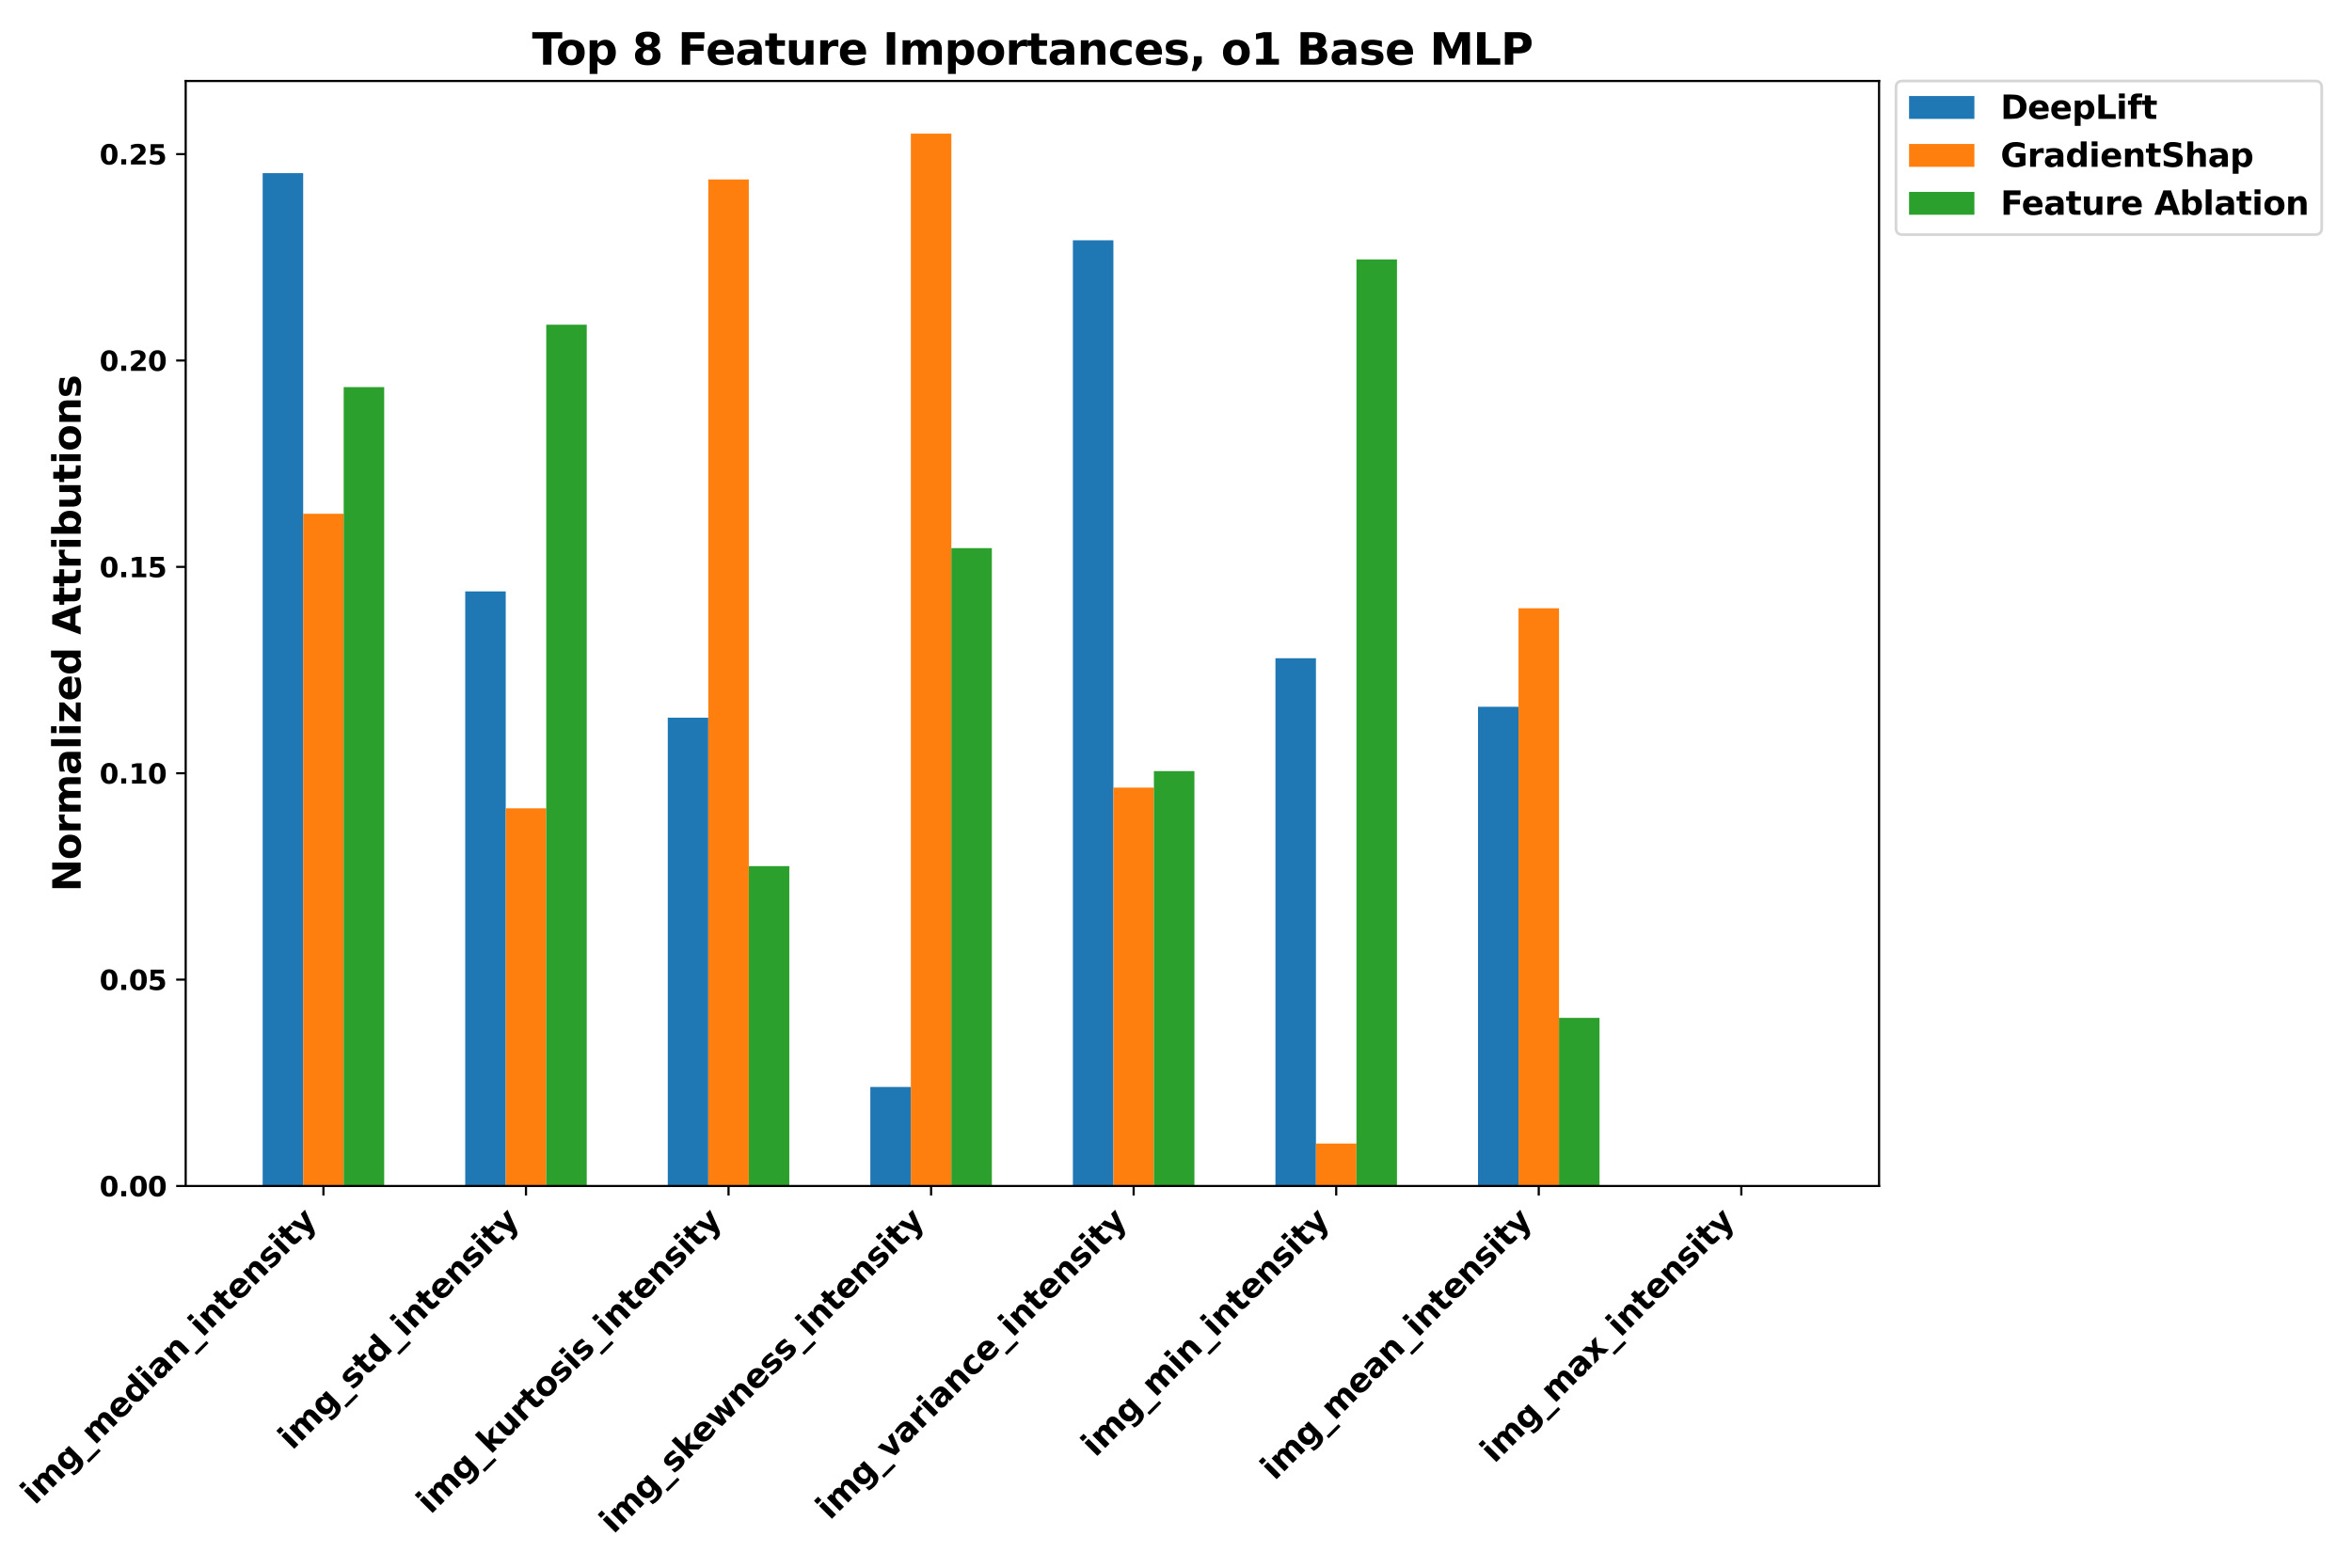 <?xml version="1.0" encoding="utf-8" standalone="no"?>
<!DOCTYPE svg PUBLIC "-//W3C//DTD SVG 1.1//EN"
  "http://www.w3.org/Graphics/SVG/1.1/DTD/svg11.dtd">
<svg xmlns:xlink="http://www.w3.org/1999/xlink" width="864pt" height="576pt" viewBox="0 0 864 576" xmlns="http://www.w3.org/2000/svg" version="1.1">
 <defs>
  <style type="text/css">*{stroke-linejoin: round; stroke-linecap: butt}</style>
 </defs>
 <g id="figure_1">
  <g id="patch_1">
   <path d="M 0 576 
L 864 576 
L 864 0 
L 0 0 
z
" style="fill: #ffffff"/>
  </g>
  <g id="axes_1">
   <g id="patch_2">
    <path d="M 68.213 435.757 
L 690.264 435.757 
L 690.264 29.76 
L 68.213 29.76 
z
" style="fill: #ffffff"/>
   </g>
   <g id="patch_3">
    <path d="M 96.488 435.757 
L 111.37 435.757 
L 111.37 63.62 
L 96.488 63.62 
z
" clip-path="url(#pd058864a40)" style="fill: #1f77b4"/>
   </g>
   <g id="patch_4">
    <path d="M 170.896 435.757 
L 185.778 435.757 
L 185.778 217.29 
L 170.896 217.29 
z
" clip-path="url(#pd058864a40)" style="fill: #1f77b4"/>
   </g>
   <g id="patch_5">
    <path d="M 245.304 435.757 
L 260.186 435.757 
L 260.186 263.691 
L 245.304 263.691 
z
" clip-path="url(#pd058864a40)" style="fill: #1f77b4"/>
   </g>
   <g id="patch_6">
    <path d="M 319.712 435.757 
L 334.594 435.757 
L 334.594 399.37 
L 319.712 399.37 
z
" clip-path="url(#pd058864a40)" style="fill: #1f77b4"/>
   </g>
   <g id="patch_7">
    <path d="M 394.12 435.757 
L 409.002 435.757 
L 409.002 88.296 
L 394.12 88.296 
z
" clip-path="url(#pd058864a40)" style="fill: #1f77b4"/>
   </g>
   <g id="patch_8">
    <path d="M 468.528 435.757 
L 483.41 435.757 
L 483.41 241.85 
L 468.528 241.85 
z
" clip-path="url(#pd058864a40)" style="fill: #1f77b4"/>
   </g>
   <g id="patch_9">
    <path d="M 542.936 435.757 
L 557.818 435.757 
L 557.818 259.683 
L 542.936 259.683 
z
" clip-path="url(#pd058864a40)" style="fill: #1f77b4"/>
   </g>
   <g id="patch_10">
    <path d="M 617.344 435.757 
L 632.226 435.757 
L 632.226 435.757 
L 617.344 435.757 
z
" clip-path="url(#pd058864a40)" style="fill: #1f77b4"/>
   </g>
   <g id="patch_11">
    <path d="M 111.37 435.757 
L 126.252 435.757 
L 126.252 188.758 
L 111.37 188.758 
z
" clip-path="url(#pd058864a40)" style="fill: #ff7f0e"/>
   </g>
   <g id="patch_12">
    <path d="M 185.778 435.757 
L 200.66 435.757 
L 200.66 296.975 
L 185.778 296.975 
z
" clip-path="url(#pd058864a40)" style="fill: #ff7f0e"/>
   </g>
   <g id="patch_13">
    <path d="M 260.186 435.757 
L 275.068 435.757 
L 275.068 65.952 
L 260.186 65.952 
z
" clip-path="url(#pd058864a40)" style="fill: #ff7f0e"/>
   </g>
   <g id="patch_14">
    <path d="M 334.594 435.757 
L 349.475 435.757 
L 349.475 49.093 
L 334.594 49.093 
z
" clip-path="url(#pd058864a40)" style="fill: #ff7f0e"/>
   </g>
   <g id="patch_15">
    <path d="M 409.002 435.757 
L 423.883 435.757 
L 423.883 289.381 
L 409.002 289.381 
z
" clip-path="url(#pd058864a40)" style="fill: #ff7f0e"/>
   </g>
   <g id="patch_16">
    <path d="M 483.41 435.757 
L 498.291 435.757 
L 498.291 420.16 
L 483.41 420.16 
z
" clip-path="url(#pd058864a40)" style="fill: #ff7f0e"/>
   </g>
   <g id="patch_17">
    <path d="M 557.818 435.757 
L 572.699 435.757 
L 572.699 223.48 
L 557.818 223.48 
z
" clip-path="url(#pd058864a40)" style="fill: #ff7f0e"/>
   </g>
   <g id="patch_18">
    <path d="M 632.226 435.757 
L 647.107 435.757 
L 647.107 435.757 
L 632.226 435.757 
z
" clip-path="url(#pd058864a40)" style="fill: #ff7f0e"/>
   </g>
   <g id="patch_19">
    <path d="M 126.252 435.757 
L 141.133 435.757 
L 141.133 142.237 
L 126.252 142.237 
z
" clip-path="url(#pd058864a40)" style="fill: #2ca02c"/>
   </g>
   <g id="patch_20">
    <path d="M 200.66 435.757 
L 215.541 435.757 
L 215.541 119.293 
L 200.66 119.293 
z
" clip-path="url(#pd058864a40)" style="fill: #2ca02c"/>
   </g>
   <g id="patch_21">
    <path d="M 275.068 435.757 
L 289.949 435.757 
L 289.949 318.235 
L 275.068 318.235 
z
" clip-path="url(#pd058864a40)" style="fill: #2ca02c"/>
   </g>
   <g id="patch_22">
    <path d="M 349.475 435.757 
L 364.357 435.757 
L 364.357 201.404 
L 349.475 201.404 
z
" clip-path="url(#pd058864a40)" style="fill: #2ca02c"/>
   </g>
   <g id="patch_23">
    <path d="M 423.883 435.757 
L 438.765 435.757 
L 438.765 283.323 
L 423.883 283.323 
z
" clip-path="url(#pd058864a40)" style="fill: #2ca02c"/>
   </g>
   <g id="patch_24">
    <path d="M 498.291 435.757 
L 513.173 435.757 
L 513.173 95.317 
L 498.291 95.317 
z
" clip-path="url(#pd058864a40)" style="fill: #2ca02c"/>
   </g>
   <g id="patch_25">
    <path d="M 572.699 435.757 
L 587.581 435.757 
L 587.581 373.991 
L 572.699 373.991 
z
" clip-path="url(#pd058864a40)" style="fill: #2ca02c"/>
   </g>
   <g id="patch_26">
    <path d="M 647.107 435.757 
L 661.989 435.757 
L 661.989 435.757 
L 647.107 435.757 
z
" clip-path="url(#pd058864a40)" style="fill: #2ca02c"/>
   </g>
   <g id="matplotlib.axis_1">
    <g id="xtick_1">
     <g id="line2d_1">
      <defs>
       <path id="ma7f27650e3" d="M 0 0 
L 0 3.5 
" style="stroke: #000000; stroke-width: 0.8"/>
      </defs>
      <g>
       <use xlink:href="#ma7f27650e3" x="118.811" y="435.757" style="stroke: #000000; stroke-width: 0.8"/>
      </g>
     </g>
     <g id="text_1">
      <!-- img_median_intensity -->
      <g transform="translate(12.807 553.208) rotate(-45) scale(0.12 -0.12)">
       <defs>
        <path id="DejaVuSans-Bold-69" d="M 538 3500 
L 1656 3500 
L 1656 0 
L 538 0 
L 538 3500 
z
M 538 4863 
L 1656 4863 
L 1656 3950 
L 538 3950 
L 538 4863 
z
" transform="scale(0.016)"/>
        <path id="DejaVuSans-Bold-6d" d="M 3781 2919 
Q 3994 3244 4286 3414 
Q 4578 3584 4928 3584 
Q 5531 3584 5847 3212 
Q 6163 2841 6163 2131 
L 6163 0 
L 5038 0 
L 5038 1825 
Q 5041 1866 5042 1909 
Q 5044 1953 5044 2034 
Q 5044 2406 4934 2573 
Q 4825 2741 4581 2741 
Q 4263 2741 4089 2478 
Q 3916 2216 3909 1719 
L 3909 0 
L 2784 0 
L 2784 1825 
Q 2784 2406 2684 2573 
Q 2584 2741 2328 2741 
Q 2006 2741 1831 2477 
Q 1656 2213 1656 1722 
L 1656 0 
L 531 0 
L 531 3500 
L 1656 3500 
L 1656 2988 
Q 1863 3284 2130 3434 
Q 2397 3584 2719 3584 
Q 3081 3584 3359 3409 
Q 3638 3234 3781 2919 
z
" transform="scale(0.016)"/>
        <path id="DejaVuSans-Bold-67" d="M 2919 594 
Q 2688 288 2409 144 
Q 2131 0 1766 0 
Q 1125 0 706 504 
Q 288 1009 288 1791 
Q 288 2575 706 3076 
Q 1125 3578 1766 3578 
Q 2131 3578 2409 3434 
Q 2688 3291 2919 2981 
L 2919 3500 
L 4044 3500 
L 4044 353 
Q 4044 -491 3511 -936 
Q 2978 -1381 1966 -1381 
Q 1638 -1381 1331 -1331 
Q 1025 -1281 716 -1178 
L 716 -306 
Q 1009 -475 1290 -558 
Q 1572 -641 1856 -641 
Q 2406 -641 2662 -400 
Q 2919 -159 2919 353 
L 2919 594 
z
M 2181 2772 
Q 1834 2772 1640 2515 
Q 1447 2259 1447 1791 
Q 1447 1309 1634 1061 
Q 1822 813 2181 813 
Q 2531 813 2725 1069 
Q 2919 1325 2919 1791 
Q 2919 2259 2725 2515 
Q 2531 2772 2181 2772 
z
" transform="scale(0.016)"/>
        <path id="DejaVuSans-Bold-5f" d="M 3200 -916 
L 3200 -1509 
L 0 -1509 
L 0 -916 
L 3200 -916 
z
" transform="scale(0.016)"/>
        <path id="DejaVuSans-Bold-65" d="M 4031 1759 
L 4031 1441 
L 1416 1441 
Q 1456 1047 1700 850 
Q 1944 653 2381 653 
Q 2734 653 3104 758 
Q 3475 863 3866 1075 
L 3866 213 
Q 3469 63 3072 -14 
Q 2675 -91 2278 -91 
Q 1328 -91 801 392 
Q 275 875 275 1747 
Q 275 2603 792 3093 
Q 1309 3584 2216 3584 
Q 3041 3584 3536 3087 
Q 4031 2591 4031 1759 
z
M 2881 2131 
Q 2881 2450 2695 2645 
Q 2509 2841 2209 2841 
Q 1884 2841 1681 2658 
Q 1478 2475 1428 2131 
L 2881 2131 
z
" transform="scale(0.016)"/>
        <path id="DejaVuSans-Bold-64" d="M 2919 2988 
L 2919 4863 
L 4044 4863 
L 4044 0 
L 2919 0 
L 2919 506 
Q 2688 197 2409 53 
Q 2131 -91 1766 -91 
Q 1119 -91 703 423 
Q 288 938 288 1747 
Q 288 2556 703 3070 
Q 1119 3584 1766 3584 
Q 2128 3584 2408 3439 
Q 2688 3294 2919 2988 
z
M 2181 722 
Q 2541 722 2730 984 
Q 2919 1247 2919 1747 
Q 2919 2247 2730 2509 
Q 2541 2772 2181 2772 
Q 1825 2772 1636 2509 
Q 1447 2247 1447 1747 
Q 1447 1247 1636 984 
Q 1825 722 2181 722 
z
" transform="scale(0.016)"/>
        <path id="DejaVuSans-Bold-61" d="M 2106 1575 
Q 1756 1575 1579 1456 
Q 1403 1338 1403 1106 
Q 1403 894 1545 773 
Q 1688 653 1941 653 
Q 2256 653 2472 879 
Q 2688 1106 2688 1447 
L 2688 1575 
L 2106 1575 
z
M 3816 1997 
L 3816 0 
L 2688 0 
L 2688 519 
Q 2463 200 2181 54 
Q 1900 -91 1497 -91 
Q 953 -91 614 226 
Q 275 544 275 1050 
Q 275 1666 698 1953 
Q 1122 2241 2028 2241 
L 2688 2241 
L 2688 2328 
Q 2688 2594 2478 2717 
Q 2269 2841 1825 2841 
Q 1466 2841 1156 2769 
Q 847 2697 581 2553 
L 581 3406 
Q 941 3494 1303 3539 
Q 1666 3584 2028 3584 
Q 2975 3584 3395 3211 
Q 3816 2838 3816 1997 
z
" transform="scale(0.016)"/>
        <path id="DejaVuSans-Bold-6e" d="M 4056 2131 
L 4056 0 
L 2931 0 
L 2931 347 
L 2931 1631 
Q 2931 2084 2911 2256 
Q 2891 2428 2841 2509 
Q 2775 2619 2662 2680 
Q 2550 2741 2406 2741 
Q 2056 2741 1856 2470 
Q 1656 2200 1656 1722 
L 1656 0 
L 538 0 
L 538 3500 
L 1656 3500 
L 1656 2988 
Q 1909 3294 2193 3439 
Q 2478 3584 2822 3584 
Q 3428 3584 3742 3212 
Q 4056 2841 4056 2131 
z
" transform="scale(0.016)"/>
        <path id="DejaVuSans-Bold-74" d="M 1759 4494 
L 1759 3500 
L 2913 3500 
L 2913 2700 
L 1759 2700 
L 1759 1216 
Q 1759 972 1856 886 
Q 1953 800 2241 800 
L 2816 800 
L 2816 0 
L 1856 0 
Q 1194 0 917 276 
Q 641 553 641 1216 
L 641 2700 
L 84 2700 
L 84 3500 
L 641 3500 
L 641 4494 
L 1759 4494 
z
" transform="scale(0.016)"/>
        <path id="DejaVuSans-Bold-73" d="M 3272 3391 
L 3272 2541 
Q 2913 2691 2578 2766 
Q 2244 2841 1947 2841 
Q 1628 2841 1473 2761 
Q 1319 2681 1319 2516 
Q 1319 2381 1436 2309 
Q 1553 2238 1856 2203 
L 2053 2175 
Q 2913 2066 3209 1816 
Q 3506 1566 3506 1031 
Q 3506 472 3093 190 
Q 2681 -91 1863 -91 
Q 1516 -91 1145 -36 
Q 775 19 384 128 
L 384 978 
Q 719 816 1070 734 
Q 1422 653 1784 653 
Q 2113 653 2278 743 
Q 2444 834 2444 1013 
Q 2444 1163 2330 1236 
Q 2216 1309 1875 1350 
L 1678 1375 
Q 931 1469 631 1722 
Q 331 1975 331 2491 
Q 331 3047 712 3315 
Q 1094 3584 1881 3584 
Q 2191 3584 2531 3537 
Q 2872 3491 3272 3391 
z
" transform="scale(0.016)"/>
        <path id="DejaVuSans-Bold-79" d="M 78 3500 
L 1197 3500 
L 2138 1125 
L 2938 3500 
L 4056 3500 
L 2584 -331 
Q 2363 -916 2067 -1148 
Q 1772 -1381 1288 -1381 
L 641 -1381 
L 641 -647 
L 991 -647 
Q 1275 -647 1404 -556 
Q 1534 -466 1606 -231 
L 1638 -134 
L 78 3500 
z
" transform="scale(0.016)"/>
       </defs>
       <use xlink:href="#DejaVuSans-Bold-69"/>
       <use xlink:href="#DejaVuSans-Bold-6d" transform="translate(34.277 0)"/>
       <use xlink:href="#DejaVuSans-Bold-67" transform="translate(138.477 0)"/>
       <use xlink:href="#DejaVuSans-Bold-5f" transform="translate(210.059 0)"/>
       <use xlink:href="#DejaVuSans-Bold-6d" transform="translate(260.059 0)"/>
       <use xlink:href="#DejaVuSans-Bold-65" transform="translate(364.258 0)"/>
       <use xlink:href="#DejaVuSans-Bold-64" transform="translate(432.08 0)"/>
       <use xlink:href="#DejaVuSans-Bold-69" transform="translate(503.662 0)"/>
       <use xlink:href="#DejaVuSans-Bold-61" transform="translate(537.939 0)"/>
       <use xlink:href="#DejaVuSans-Bold-6e" transform="translate(605.42 0)"/>
       <use xlink:href="#DejaVuSans-Bold-5f" transform="translate(676.611 0)"/>
       <use xlink:href="#DejaVuSans-Bold-69" transform="translate(726.611 0)"/>
       <use xlink:href="#DejaVuSans-Bold-6e" transform="translate(760.889 0)"/>
       <use xlink:href="#DejaVuSans-Bold-74" transform="translate(832.08 0)"/>
       <use xlink:href="#DejaVuSans-Bold-65" transform="translate(879.883 0)"/>
       <use xlink:href="#DejaVuSans-Bold-6e" transform="translate(947.705 0)"/>
       <use xlink:href="#DejaVuSans-Bold-73" transform="translate(1018.896 0)"/>
       <use xlink:href="#DejaVuSans-Bold-69" transform="translate(1078.418 0)"/>
       <use xlink:href="#DejaVuSans-Bold-74" transform="translate(1112.695 0)"/>
       <use xlink:href="#DejaVuSans-Bold-79" transform="translate(1160.498 0)"/>
      </g>
     </g>
    </g>
    <g id="xtick_2">
     <g id="line2d_2">
      <g>
       <use xlink:href="#ma7f27650e3" x="193.219" y="435.757" style="stroke: #000000; stroke-width: 0.8"/>
      </g>
     </g>
     <g id="text_2">
      <!-- img_std_intensity -->
      <g transform="translate(107.382 533.041) rotate(-45) scale(0.12 -0.12)">
       <use xlink:href="#DejaVuSans-Bold-69"/>
       <use xlink:href="#DejaVuSans-Bold-6d" transform="translate(34.277 0)"/>
       <use xlink:href="#DejaVuSans-Bold-67" transform="translate(138.477 0)"/>
       <use xlink:href="#DejaVuSans-Bold-5f" transform="translate(210.059 0)"/>
       <use xlink:href="#DejaVuSans-Bold-73" transform="translate(260.059 0)"/>
       <use xlink:href="#DejaVuSans-Bold-74" transform="translate(319.58 0)"/>
       <use xlink:href="#DejaVuSans-Bold-64" transform="translate(367.383 0)"/>
       <use xlink:href="#DejaVuSans-Bold-5f" transform="translate(438.965 0)"/>
       <use xlink:href="#DejaVuSans-Bold-69" transform="translate(488.965 0)"/>
       <use xlink:href="#DejaVuSans-Bold-6e" transform="translate(523.242 0)"/>
       <use xlink:href="#DejaVuSans-Bold-74" transform="translate(594.434 0)"/>
       <use xlink:href="#DejaVuSans-Bold-65" transform="translate(642.236 0)"/>
       <use xlink:href="#DejaVuSans-Bold-6e" transform="translate(710.059 0)"/>
       <use xlink:href="#DejaVuSans-Bold-73" transform="translate(781.25 0)"/>
       <use xlink:href="#DejaVuSans-Bold-69" transform="translate(840.771 0)"/>
       <use xlink:href="#DejaVuSans-Bold-74" transform="translate(875.049 0)"/>
       <use xlink:href="#DejaVuSans-Bold-79" transform="translate(922.852 0)"/>
      </g>
     </g>
    </g>
    <g id="xtick_3">
     <g id="line2d_3">
      <g>
       <use xlink:href="#ma7f27650e3" x="267.627" y="435.757" style="stroke: #000000; stroke-width: 0.8"/>
      </g>
     </g>
     <g id="text_3">
      <!-- img_kurtosis_intensity -->
      <g transform="translate(158.208 556.623) rotate(-45) scale(0.12 -0.12)">
       <defs>
        <path id="DejaVuSans-Bold-6b" d="M 538 4863 
L 1656 4863 
L 1656 2216 
L 2944 3500 
L 4244 3500 
L 2534 1894 
L 4378 0 
L 3022 0 
L 1656 1459 
L 1656 0 
L 538 0 
L 538 4863 
z
" transform="scale(0.016)"/>
        <path id="DejaVuSans-Bold-75" d="M 500 1363 
L 500 3500 
L 1625 3500 
L 1625 3150 
Q 1625 2866 1622 2436 
Q 1619 2006 1619 1863 
Q 1619 1441 1641 1255 
Q 1663 1069 1716 984 
Q 1784 875 1895 815 
Q 2006 756 2150 756 
Q 2500 756 2700 1025 
Q 2900 1294 2900 1772 
L 2900 3500 
L 4019 3500 
L 4019 0 
L 2900 0 
L 2900 506 
Q 2647 200 2364 54 
Q 2081 -91 1741 -91 
Q 1134 -91 817 281 
Q 500 653 500 1363 
z
" transform="scale(0.016)"/>
        <path id="DejaVuSans-Bold-72" d="M 3138 2547 
Q 2991 2616 2845 2648 
Q 2700 2681 2553 2681 
Q 2122 2681 1889 2404 
Q 1656 2128 1656 1613 
L 1656 0 
L 538 0 
L 538 3500 
L 1656 3500 
L 1656 2925 
Q 1872 3269 2151 3426 
Q 2431 3584 2822 3584 
Q 2878 3584 2943 3579 
Q 3009 3575 3134 3559 
L 3138 2547 
z
" transform="scale(0.016)"/>
        <path id="DejaVuSans-Bold-6f" d="M 2203 2784 
Q 1831 2784 1636 2517 
Q 1441 2250 1441 1747 
Q 1441 1244 1636 976 
Q 1831 709 2203 709 
Q 2569 709 2762 976 
Q 2956 1244 2956 1747 
Q 2956 2250 2762 2517 
Q 2569 2784 2203 2784 
z
M 2203 3584 
Q 3106 3584 3614 3096 
Q 4122 2609 4122 1747 
Q 4122 884 3614 396 
Q 3106 -91 2203 -91 
Q 1297 -91 786 396 
Q 275 884 275 1747 
Q 275 2609 786 3096 
Q 1297 3584 2203 3584 
z
" transform="scale(0.016)"/>
       </defs>
       <use xlink:href="#DejaVuSans-Bold-69"/>
       <use xlink:href="#DejaVuSans-Bold-6d" transform="translate(34.277 0)"/>
       <use xlink:href="#DejaVuSans-Bold-67" transform="translate(138.477 0)"/>
       <use xlink:href="#DejaVuSans-Bold-5f" transform="translate(210.059 0)"/>
       <use xlink:href="#DejaVuSans-Bold-6b" transform="translate(260.059 0)"/>
       <use xlink:href="#DejaVuSans-Bold-75" transform="translate(326.562 0)"/>
       <use xlink:href="#DejaVuSans-Bold-72" transform="translate(397.754 0)"/>
       <use xlink:href="#DejaVuSans-Bold-74" transform="translate(447.07 0)"/>
       <use xlink:href="#DejaVuSans-Bold-6f" transform="translate(494.873 0)"/>
       <use xlink:href="#DejaVuSans-Bold-73" transform="translate(563.574 0)"/>
       <use xlink:href="#DejaVuSans-Bold-69" transform="translate(623.096 0)"/>
       <use xlink:href="#DejaVuSans-Bold-73" transform="translate(657.373 0)"/>
       <use xlink:href="#DejaVuSans-Bold-5f" transform="translate(716.895 0)"/>
       <use xlink:href="#DejaVuSans-Bold-69" transform="translate(766.895 0)"/>
       <use xlink:href="#DejaVuSans-Bold-6e" transform="translate(801.172 0)"/>
       <use xlink:href="#DejaVuSans-Bold-74" transform="translate(872.363 0)"/>
       <use xlink:href="#DejaVuSans-Bold-65" transform="translate(920.166 0)"/>
       <use xlink:href="#DejaVuSans-Bold-6e" transform="translate(987.988 0)"/>
       <use xlink:href="#DejaVuSans-Bold-73" transform="translate(1059.18 0)"/>
       <use xlink:href="#DejaVuSans-Bold-69" transform="translate(1118.701 0)"/>
       <use xlink:href="#DejaVuSans-Bold-74" transform="translate(1152.979 0)"/>
       <use xlink:href="#DejaVuSans-Bold-79" transform="translate(1200.781 0)"/>
      </g>
     </g>
    </g>
    <g id="xtick_4">
     <g id="line2d_4">
      <g>
       <use xlink:href="#ma7f27650e3" x="342.035" y="435.757" style="stroke: #000000; stroke-width: 0.8"/>
      </g>
     </g>
     <g id="text_4">
      <!-- img_skewness_intensity -->
      <g transform="translate(225.416 563.822) rotate(-45) scale(0.12 -0.12)">
       <defs>
        <path id="DejaVuSans-Bold-77" d="M 225 3500 
L 1313 3500 
L 1900 1088 
L 2491 3500 
L 3425 3500 
L 4013 1113 
L 4603 3500 
L 5691 3500 
L 4769 0 
L 3547 0 
L 2956 2406 
L 2369 0 
L 1147 0 
L 225 3500 
z
" transform="scale(0.016)"/>
       </defs>
       <use xlink:href="#DejaVuSans-Bold-69"/>
       <use xlink:href="#DejaVuSans-Bold-6d" transform="translate(34.277 0)"/>
       <use xlink:href="#DejaVuSans-Bold-67" transform="translate(138.477 0)"/>
       <use xlink:href="#DejaVuSans-Bold-5f" transform="translate(210.059 0)"/>
       <use xlink:href="#DejaVuSans-Bold-73" transform="translate(260.059 0)"/>
       <use xlink:href="#DejaVuSans-Bold-6b" transform="translate(319.58 0)"/>
       <use xlink:href="#DejaVuSans-Bold-65" transform="translate(383.459 0)"/>
       <use xlink:href="#DejaVuSans-Bold-77" transform="translate(451.281 0)"/>
       <use xlink:href="#DejaVuSans-Bold-6e" transform="translate(543.664 0)"/>
       <use xlink:href="#DejaVuSans-Bold-65" transform="translate(614.855 0)"/>
       <use xlink:href="#DejaVuSans-Bold-73" transform="translate(682.678 0)"/>
       <use xlink:href="#DejaVuSans-Bold-73" transform="translate(742.199 0)"/>
       <use xlink:href="#DejaVuSans-Bold-5f" transform="translate(801.721 0)"/>
       <use xlink:href="#DejaVuSans-Bold-69" transform="translate(851.721 0)"/>
       <use xlink:href="#DejaVuSans-Bold-6e" transform="translate(885.998 0)"/>
       <use xlink:href="#DejaVuSans-Bold-74" transform="translate(957.189 0)"/>
       <use xlink:href="#DejaVuSans-Bold-65" transform="translate(1004.992 0)"/>
       <use xlink:href="#DejaVuSans-Bold-6e" transform="translate(1072.814 0)"/>
       <use xlink:href="#DejaVuSans-Bold-73" transform="translate(1144.006 0)"/>
       <use xlink:href="#DejaVuSans-Bold-69" transform="translate(1203.527 0)"/>
       <use xlink:href="#DejaVuSans-Bold-74" transform="translate(1237.805 0)"/>
       <use xlink:href="#DejaVuSans-Bold-79" transform="translate(1285.607 0)"/>
      </g>
     </g>
    </g>
    <g id="xtick_5">
     <g id="line2d_5">
      <g>
       <use xlink:href="#ma7f27650e3" x="416.443" y="435.757" style="stroke: #000000; stroke-width: 0.8"/>
      </g>
     </g>
     <g id="text_5">
      <!-- img_variance_intensity -->
      <g transform="translate(304.882 558.764) rotate(-45) scale(0.12 -0.12)">
       <defs>
        <path id="DejaVuSans-Bold-76" d="M 97 3500 
L 1216 3500 
L 2088 1081 
L 2956 3500 
L 4078 3500 
L 2700 0 
L 1472 0 
L 97 3500 
z
" transform="scale(0.016)"/>
        <path id="DejaVuSans-Bold-63" d="M 3366 3391 
L 3366 2478 
Q 3138 2634 2908 2709 
Q 2678 2784 2431 2784 
Q 1963 2784 1702 2511 
Q 1441 2238 1441 1747 
Q 1441 1256 1702 982 
Q 1963 709 2431 709 
Q 2694 709 2930 787 
Q 3166 866 3366 1019 
L 3366 103 
Q 3103 6 2833 -42 
Q 2563 -91 2291 -91 
Q 1344 -91 809 395 
Q 275 881 275 1747 
Q 275 2613 809 3098 
Q 1344 3584 2291 3584 
Q 2566 3584 2833 3536 
Q 3100 3488 3366 3391 
z
" transform="scale(0.016)"/>
       </defs>
       <use xlink:href="#DejaVuSans-Bold-69"/>
       <use xlink:href="#DejaVuSans-Bold-6d" transform="translate(34.277 0)"/>
       <use xlink:href="#DejaVuSans-Bold-67" transform="translate(138.477 0)"/>
       <use xlink:href="#DejaVuSans-Bold-5f" transform="translate(210.059 0)"/>
       <use xlink:href="#DejaVuSans-Bold-76" transform="translate(260.059 0)"/>
       <use xlink:href="#DejaVuSans-Bold-61" transform="translate(325.244 0)"/>
       <use xlink:href="#DejaVuSans-Bold-72" transform="translate(392.725 0)"/>
       <use xlink:href="#DejaVuSans-Bold-69" transform="translate(442.041 0)"/>
       <use xlink:href="#DejaVuSans-Bold-61" transform="translate(476.318 0)"/>
       <use xlink:href="#DejaVuSans-Bold-6e" transform="translate(543.799 0)"/>
       <use xlink:href="#DejaVuSans-Bold-63" transform="translate(614.99 0)"/>
       <use xlink:href="#DejaVuSans-Bold-65" transform="translate(674.268 0)"/>
       <use xlink:href="#DejaVuSans-Bold-5f" transform="translate(742.09 0)"/>
       <use xlink:href="#DejaVuSans-Bold-69" transform="translate(792.09 0)"/>
       <use xlink:href="#DejaVuSans-Bold-6e" transform="translate(826.367 0)"/>
       <use xlink:href="#DejaVuSans-Bold-74" transform="translate(897.559 0)"/>
       <use xlink:href="#DejaVuSans-Bold-65" transform="translate(945.361 0)"/>
       <use xlink:href="#DejaVuSans-Bold-6e" transform="translate(1013.184 0)"/>
       <use xlink:href="#DejaVuSans-Bold-73" transform="translate(1084.375 0)"/>
       <use xlink:href="#DejaVuSans-Bold-69" transform="translate(1143.896 0)"/>
       <use xlink:href="#DejaVuSans-Bold-74" transform="translate(1178.174 0)"/>
       <use xlink:href="#DejaVuSans-Bold-79" transform="translate(1225.977 0)"/>
      </g>
     </g>
    </g>
    <g id="xtick_6">
     <g id="line2d_6">
      <g>
       <use xlink:href="#ma7f27650e3" x="490.851" y="435.757" style="stroke: #000000; stroke-width: 0.8"/>
      </g>
     </g>
     <g id="text_6">
      <!-- img_min_intensity -->
      <g transform="translate(402.402 535.653) rotate(-45) scale(0.12 -0.12)">
       <use xlink:href="#DejaVuSans-Bold-69"/>
       <use xlink:href="#DejaVuSans-Bold-6d" transform="translate(34.277 0)"/>
       <use xlink:href="#DejaVuSans-Bold-67" transform="translate(138.477 0)"/>
       <use xlink:href="#DejaVuSans-Bold-5f" transform="translate(210.059 0)"/>
       <use xlink:href="#DejaVuSans-Bold-6d" transform="translate(260.059 0)"/>
       <use xlink:href="#DejaVuSans-Bold-69" transform="translate(364.258 0)"/>
       <use xlink:href="#DejaVuSans-Bold-6e" transform="translate(398.535 0)"/>
       <use xlink:href="#DejaVuSans-Bold-5f" transform="translate(469.727 0)"/>
       <use xlink:href="#DejaVuSans-Bold-69" transform="translate(519.727 0)"/>
       <use xlink:href="#DejaVuSans-Bold-6e" transform="translate(554.004 0)"/>
       <use xlink:href="#DejaVuSans-Bold-74" transform="translate(625.195 0)"/>
       <use xlink:href="#DejaVuSans-Bold-65" transform="translate(672.998 0)"/>
       <use xlink:href="#DejaVuSans-Bold-6e" transform="translate(740.82 0)"/>
       <use xlink:href="#DejaVuSans-Bold-73" transform="translate(812.012 0)"/>
       <use xlink:href="#DejaVuSans-Bold-69" transform="translate(871.533 0)"/>
       <use xlink:href="#DejaVuSans-Bold-74" transform="translate(905.811 0)"/>
       <use xlink:href="#DejaVuSans-Bold-79" transform="translate(953.613 0)"/>
      </g>
     </g>
    </g>
    <g id="xtick_7">
     <g id="line2d_7">
      <g>
       <use xlink:href="#ma7f27650e3" x="565.259" y="435.757" style="stroke: #000000; stroke-width: 0.8"/>
      </g>
     </g>
     <g id="text_7">
      <!-- img_mean_intensity -->
      <g transform="translate(468.237 544.225) rotate(-45) scale(0.12 -0.12)">
       <use xlink:href="#DejaVuSans-Bold-69"/>
       <use xlink:href="#DejaVuSans-Bold-6d" transform="translate(34.277 0)"/>
       <use xlink:href="#DejaVuSans-Bold-67" transform="translate(138.477 0)"/>
       <use xlink:href="#DejaVuSans-Bold-5f" transform="translate(210.059 0)"/>
       <use xlink:href="#DejaVuSans-Bold-6d" transform="translate(260.059 0)"/>
       <use xlink:href="#DejaVuSans-Bold-65" transform="translate(364.258 0)"/>
       <use xlink:href="#DejaVuSans-Bold-61" transform="translate(432.08 0)"/>
       <use xlink:href="#DejaVuSans-Bold-6e" transform="translate(499.561 0)"/>
       <use xlink:href="#DejaVuSans-Bold-5f" transform="translate(570.752 0)"/>
       <use xlink:href="#DejaVuSans-Bold-69" transform="translate(620.752 0)"/>
       <use xlink:href="#DejaVuSans-Bold-6e" transform="translate(655.029 0)"/>
       <use xlink:href="#DejaVuSans-Bold-74" transform="translate(726.221 0)"/>
       <use xlink:href="#DejaVuSans-Bold-65" transform="translate(774.023 0)"/>
       <use xlink:href="#DejaVuSans-Bold-6e" transform="translate(841.846 0)"/>
       <use xlink:href="#DejaVuSans-Bold-73" transform="translate(913.037 0)"/>
       <use xlink:href="#DejaVuSans-Bold-69" transform="translate(972.559 0)"/>
       <use xlink:href="#DejaVuSans-Bold-74" transform="translate(1006.836 0)"/>
       <use xlink:href="#DejaVuSans-Bold-79" transform="translate(1054.639 0)"/>
      </g>
     </g>
    </g>
    <g id="xtick_8">
     <g id="line2d_8">
      <g>
       <use xlink:href="#ma7f27650e3" x="639.667" y="435.757" style="stroke: #000000; stroke-width: 0.8"/>
      </g>
     </g>
     <g id="text_8">
      <!-- img_max_intensity -->
      <g transform="translate(548.968 537.903) rotate(-45) scale(0.12 -0.12)">
       <defs>
        <path id="DejaVuSans-Bold-78" d="M 1422 1791 
L 159 3500 
L 1344 3500 
L 2059 2463 
L 2784 3500 
L 3969 3500 
L 2706 1797 
L 4031 0 
L 2847 0 
L 2059 1106 
L 1281 0 
L 97 0 
L 1422 1791 
z
" transform="scale(0.016)"/>
       </defs>
       <use xlink:href="#DejaVuSans-Bold-69"/>
       <use xlink:href="#DejaVuSans-Bold-6d" transform="translate(34.277 0)"/>
       <use xlink:href="#DejaVuSans-Bold-67" transform="translate(138.477 0)"/>
       <use xlink:href="#DejaVuSans-Bold-5f" transform="translate(210.059 0)"/>
       <use xlink:href="#DejaVuSans-Bold-6d" transform="translate(260.059 0)"/>
       <use xlink:href="#DejaVuSans-Bold-61" transform="translate(364.258 0)"/>
       <use xlink:href="#DejaVuSans-Bold-78" transform="translate(431.738 0)"/>
       <use xlink:href="#DejaVuSans-Bold-5f" transform="translate(496.24 0)"/>
       <use xlink:href="#DejaVuSans-Bold-69" transform="translate(546.24 0)"/>
       <use xlink:href="#DejaVuSans-Bold-6e" transform="translate(580.518 0)"/>
       <use xlink:href="#DejaVuSans-Bold-74" transform="translate(651.709 0)"/>
       <use xlink:href="#DejaVuSans-Bold-65" transform="translate(699.512 0)"/>
       <use xlink:href="#DejaVuSans-Bold-6e" transform="translate(767.334 0)"/>
       <use xlink:href="#DejaVuSans-Bold-73" transform="translate(838.525 0)"/>
       <use xlink:href="#DejaVuSans-Bold-69" transform="translate(898.047 0)"/>
       <use xlink:href="#DejaVuSans-Bold-74" transform="translate(932.324 0)"/>
       <use xlink:href="#DejaVuSans-Bold-79" transform="translate(980.127 0)"/>
      </g>
     </g>
    </g>
   </g>
   <g id="matplotlib.axis_2">
    <g id="ytick_1">
     <g id="line2d_9">
      <defs>
       <path id="m31527dabc4" d="M 0 0 
L -3.5 0 
" style="stroke: #000000; stroke-width: 0.8"/>
      </defs>
      <g>
       <use xlink:href="#m31527dabc4" x="68.213" y="435.757" style="stroke: #000000; stroke-width: 0.8"/>
      </g>
     </g>
     <g id="text_9">
      <!-- 0.00 -->
      <g transform="translate(36.541 439.557) scale(0.1 -0.1)">
       <defs>
        <path id="DejaVuSans-Bold-30" d="M 2944 2338 
Q 2944 3213 2780 3570 
Q 2616 3928 2228 3928 
Q 1841 3928 1675 3570 
Q 1509 3213 1509 2338 
Q 1509 1453 1675 1090 
Q 1841 728 2228 728 
Q 2613 728 2778 1090 
Q 2944 1453 2944 2338 
z
M 4147 2328 
Q 4147 1169 3647 539 
Q 3147 -91 2228 -91 
Q 1306 -91 806 539 
Q 306 1169 306 2328 
Q 306 3491 806 4120 
Q 1306 4750 2228 4750 
Q 3147 4750 3647 4120 
Q 4147 3491 4147 2328 
z
" transform="scale(0.016)"/>
        <path id="DejaVuSans-Bold-2e" d="M 653 1209 
L 1778 1209 
L 1778 0 
L 653 0 
L 653 1209 
z
" transform="scale(0.016)"/>
       </defs>
       <use xlink:href="#DejaVuSans-Bold-30"/>
       <use xlink:href="#DejaVuSans-Bold-2e" transform="translate(69.58 0)"/>
       <use xlink:href="#DejaVuSans-Bold-30" transform="translate(107.568 0)"/>
       <use xlink:href="#DejaVuSans-Bold-30" transform="translate(177.148 0)"/>
      </g>
     </g>
    </g>
    <g id="ytick_2">
     <g id="line2d_10">
      <g>
       <use xlink:href="#m31527dabc4" x="68.213" y="359.932" style="stroke: #000000; stroke-width: 0.8"/>
      </g>
     </g>
     <g id="text_10">
      <!-- 0.05 -->
      <g transform="translate(36.541 363.732) scale(0.1 -0.1)">
       <defs>
        <path id="DejaVuSans-Bold-35" d="M 678 4666 
L 3669 4666 
L 3669 3781 
L 1638 3781 
L 1638 3059 
Q 1775 3097 1914 3117 
Q 2053 3138 2203 3138 
Q 3056 3138 3531 2711 
Q 4006 2284 4006 1522 
Q 4006 766 3489 337 
Q 2972 -91 2053 -91 
Q 1656 -91 1267 -14 
Q 878 63 494 219 
L 494 1166 
Q 875 947 1217 837 
Q 1559 728 1863 728 
Q 2300 728 2551 942 
Q 2803 1156 2803 1522 
Q 2803 1891 2551 2103 
Q 2300 2316 1863 2316 
Q 1603 2316 1309 2248 
Q 1016 2181 678 2041 
L 678 4666 
z
" transform="scale(0.016)"/>
       </defs>
       <use xlink:href="#DejaVuSans-Bold-30"/>
       <use xlink:href="#DejaVuSans-Bold-2e" transform="translate(69.58 0)"/>
       <use xlink:href="#DejaVuSans-Bold-30" transform="translate(107.568 0)"/>
       <use xlink:href="#DejaVuSans-Bold-35" transform="translate(177.148 0)"/>
      </g>
     </g>
    </g>
    <g id="ytick_3">
     <g id="line2d_11">
      <g>
       <use xlink:href="#m31527dabc4" x="68.213" y="284.107" style="stroke: #000000; stroke-width: 0.8"/>
      </g>
     </g>
     <g id="text_11">
      <!-- 0.10 -->
      <g transform="translate(36.541 287.906) scale(0.1 -0.1)">
       <defs>
        <path id="DejaVuSans-Bold-31" d="M 750 831 
L 1813 831 
L 1813 3847 
L 722 3622 
L 722 4441 
L 1806 4666 
L 2950 4666 
L 2950 831 
L 4013 831 
L 4013 0 
L 750 0 
L 750 831 
z
" transform="scale(0.016)"/>
       </defs>
       <use xlink:href="#DejaVuSans-Bold-30"/>
       <use xlink:href="#DejaVuSans-Bold-2e" transform="translate(69.58 0)"/>
       <use xlink:href="#DejaVuSans-Bold-31" transform="translate(107.568 0)"/>
       <use xlink:href="#DejaVuSans-Bold-30" transform="translate(177.148 0)"/>
      </g>
     </g>
    </g>
    <g id="ytick_4">
     <g id="line2d_12">
      <g>
       <use xlink:href="#m31527dabc4" x="68.213" y="208.282" style="stroke: #000000; stroke-width: 0.8"/>
      </g>
     </g>
     <g id="text_12">
      <!-- 0.15 -->
      <g transform="translate(36.541 212.081) scale(0.1 -0.1)">
       <use xlink:href="#DejaVuSans-Bold-30"/>
       <use xlink:href="#DejaVuSans-Bold-2e" transform="translate(69.58 0)"/>
       <use xlink:href="#DejaVuSans-Bold-31" transform="translate(107.568 0)"/>
       <use xlink:href="#DejaVuSans-Bold-35" transform="translate(177.148 0)"/>
      </g>
     </g>
    </g>
    <g id="ytick_5">
     <g id="line2d_13">
      <g>
       <use xlink:href="#m31527dabc4" x="68.213" y="132.457" style="stroke: #000000; stroke-width: 0.8"/>
      </g>
     </g>
     <g id="text_13">
      <!-- 0.20 -->
      <g transform="translate(36.541 136.256) scale(0.1 -0.1)">
       <defs>
        <path id="DejaVuSans-Bold-32" d="M 1844 884 
L 3897 884 
L 3897 0 
L 506 0 
L 506 884 
L 2209 2388 
Q 2438 2594 2547 2791 
Q 2656 2988 2656 3200 
Q 2656 3528 2436 3728 
Q 2216 3928 1850 3928 
Q 1569 3928 1234 3808 
Q 900 3688 519 3450 
L 519 4475 
Q 925 4609 1322 4679 
Q 1719 4750 2100 4750 
Q 2938 4750 3402 4381 
Q 3866 4013 3866 3353 
Q 3866 2972 3669 2642 
Q 3472 2313 2841 1759 
L 1844 884 
z
" transform="scale(0.016)"/>
       </defs>
       <use xlink:href="#DejaVuSans-Bold-30"/>
       <use xlink:href="#DejaVuSans-Bold-2e" transform="translate(69.58 0)"/>
       <use xlink:href="#DejaVuSans-Bold-32" transform="translate(107.568 0)"/>
       <use xlink:href="#DejaVuSans-Bold-30" transform="translate(177.148 0)"/>
      </g>
     </g>
    </g>
    <g id="ytick_6">
     <g id="line2d_14">
      <g>
       <use xlink:href="#m31527dabc4" x="68.213" y="56.632" style="stroke: #000000; stroke-width: 0.8"/>
      </g>
     </g>
     <g id="text_14">
      <!-- 0.25 -->
      <g transform="translate(36.541 60.431) scale(0.1 -0.1)">
       <use xlink:href="#DejaVuSans-Bold-30"/>
       <use xlink:href="#DejaVuSans-Bold-2e" transform="translate(69.58 0)"/>
       <use xlink:href="#DejaVuSans-Bold-32" transform="translate(107.568 0)"/>
       <use xlink:href="#DejaVuSans-Bold-35" transform="translate(177.148 0)"/>
      </g>
     </g>
    </g>
    <g id="text_15">
     <!-- Normalized Attributions -->
     <g transform="translate(29.63 327.623) rotate(-90) scale(0.14 -0.14)">
      <defs>
       <path id="DejaVuSans-Bold-4e" d="M 588 4666 
L 1931 4666 
L 3628 1466 
L 3628 4666 
L 4769 4666 
L 4769 0 
L 3425 0 
L 1728 3200 
L 1728 0 
L 588 0 
L 588 4666 
z
" transform="scale(0.016)"/>
       <path id="DejaVuSans-Bold-6c" d="M 538 4863 
L 1656 4863 
L 1656 0 
L 538 0 
L 538 4863 
z
" transform="scale(0.016)"/>
       <path id="DejaVuSans-Bold-7a" d="M 366 3500 
L 3419 3500 
L 3419 2719 
L 1575 800 
L 3419 800 
L 3419 0 
L 288 0 
L 288 781 
L 2131 2700 
L 366 2700 
L 366 3500 
z
" transform="scale(0.016)"/>
       <path id="DejaVuSans-Bold-20" transform="scale(0.016)"/>
       <path id="DejaVuSans-Bold-41" d="M 3419 850 
L 1538 850 
L 1241 0 
L 31 0 
L 1759 4666 
L 3194 4666 
L 4922 0 
L 3713 0 
L 3419 850 
z
M 1838 1716 
L 3116 1716 
L 2478 3572 
L 1838 1716 
z
" transform="scale(0.016)"/>
       <path id="DejaVuSans-Bold-62" d="M 2400 722 
Q 2759 722 2948 984 
Q 3138 1247 3138 1747 
Q 3138 2247 2948 2509 
Q 2759 2772 2400 2772 
Q 2041 2772 1848 2508 
Q 1656 2244 1656 1747 
Q 1656 1250 1848 986 
Q 2041 722 2400 722 
z
M 1656 2988 
Q 1888 3294 2169 3439 
Q 2450 3584 2816 3584 
Q 3463 3584 3878 3070 
Q 4294 2556 4294 1747 
Q 4294 938 3878 423 
Q 3463 -91 2816 -91 
Q 2450 -91 2169 54 
Q 1888 200 1656 506 
L 1656 0 
L 538 0 
L 538 4863 
L 1656 4863 
L 1656 2988 
z
" transform="scale(0.016)"/>
      </defs>
      <use xlink:href="#DejaVuSans-Bold-4e"/>
      <use xlink:href="#DejaVuSans-Bold-6f" transform="translate(83.691 0)"/>
      <use xlink:href="#DejaVuSans-Bold-72" transform="translate(152.393 0)"/>
      <use xlink:href="#DejaVuSans-Bold-6d" transform="translate(201.709 0)"/>
      <use xlink:href="#DejaVuSans-Bold-61" transform="translate(305.908 0)"/>
      <use xlink:href="#DejaVuSans-Bold-6c" transform="translate(373.389 0)"/>
      <use xlink:href="#DejaVuSans-Bold-69" transform="translate(407.666 0)"/>
      <use xlink:href="#DejaVuSans-Bold-7a" transform="translate(441.943 0)"/>
      <use xlink:href="#DejaVuSans-Bold-65" transform="translate(500.146 0)"/>
      <use xlink:href="#DejaVuSans-Bold-64" transform="translate(567.969 0)"/>
      <use xlink:href="#DejaVuSans-Bold-20" transform="translate(639.551 0)"/>
      <use xlink:href="#DejaVuSans-Bold-41" transform="translate(674.365 0)"/>
      <use xlink:href="#DejaVuSans-Bold-74" transform="translate(751.758 0)"/>
      <use xlink:href="#DejaVuSans-Bold-74" transform="translate(799.561 0)"/>
      <use xlink:href="#DejaVuSans-Bold-72" transform="translate(847.363 0)"/>
      <use xlink:href="#DejaVuSans-Bold-69" transform="translate(896.68 0)"/>
      <use xlink:href="#DejaVuSans-Bold-62" transform="translate(930.957 0)"/>
      <use xlink:href="#DejaVuSans-Bold-75" transform="translate(1002.539 0)"/>
      <use xlink:href="#DejaVuSans-Bold-74" transform="translate(1073.73 0)"/>
      <use xlink:href="#DejaVuSans-Bold-69" transform="translate(1121.533 0)"/>
      <use xlink:href="#DejaVuSans-Bold-6f" transform="translate(1155.811 0)"/>
      <use xlink:href="#DejaVuSans-Bold-6e" transform="translate(1224.512 0)"/>
      <use xlink:href="#DejaVuSans-Bold-73" transform="translate(1295.703 0)"/>
     </g>
    </g>
   </g>
   <g id="patch_27">
    <path d="M 68.213 435.757 
L 68.213 29.76 
" style="fill: none; stroke: #000000; stroke-width: 0.8; stroke-linejoin: miter; stroke-linecap: square"/>
   </g>
   <g id="patch_28">
    <path d="M 690.264 435.757 
L 690.264 29.76 
" style="fill: none; stroke: #000000; stroke-width: 0.8; stroke-linejoin: miter; stroke-linecap: square"/>
   </g>
   <g id="patch_29">
    <path d="M 68.213 435.757 
L 690.264 435.757 
" style="fill: none; stroke: #000000; stroke-width: 0.8; stroke-linejoin: miter; stroke-linecap: square"/>
   </g>
   <g id="patch_30">
    <path d="M 68.213 29.76 
L 690.264 29.76 
" style="fill: none; stroke: #000000; stroke-width: 0.8; stroke-linejoin: miter; stroke-linecap: square"/>
   </g>
   <g id="text_16">
    <!-- Top 8 Feature Importances, o1 Base MLP -->
    <g transform="translate(195.447 23.76) scale(0.16 -0.16)">
     <defs>
      <path id="DejaVuSans-Bold-54" d="M 31 4666 
L 4331 4666 
L 4331 3756 
L 2784 3756 
L 2784 0 
L 1581 0 
L 1581 3756 
L 31 3756 
L 31 4666 
z
" transform="scale(0.016)"/>
      <path id="DejaVuSans-Bold-70" d="M 1656 506 
L 1656 -1331 
L 538 -1331 
L 538 3500 
L 1656 3500 
L 1656 2988 
Q 1888 3294 2169 3439 
Q 2450 3584 2816 3584 
Q 3463 3584 3878 3070 
Q 4294 2556 4294 1747 
Q 4294 938 3878 423 
Q 3463 -91 2816 -91 
Q 2450 -91 2169 54 
Q 1888 200 1656 506 
z
M 2400 2772 
Q 2041 2772 1848 2508 
Q 1656 2244 1656 1747 
Q 1656 1250 1848 986 
Q 2041 722 2400 722 
Q 2759 722 2948 984 
Q 3138 1247 3138 1747 
Q 3138 2247 2948 2509 
Q 2759 2772 2400 2772 
z
" transform="scale(0.016)"/>
      <path id="DejaVuSans-Bold-38" d="M 2228 2088 
Q 1891 2088 1709 1903 
Q 1528 1719 1528 1375 
Q 1528 1031 1709 848 
Q 1891 666 2228 666 
Q 2563 666 2741 848 
Q 2919 1031 2919 1375 
Q 2919 1722 2741 1905 
Q 2563 2088 2228 2088 
z
M 1350 2484 
Q 925 2613 709 2878 
Q 494 3144 494 3541 
Q 494 4131 934 4440 
Q 1375 4750 2228 4750 
Q 3075 4750 3515 4442 
Q 3956 4134 3956 3541 
Q 3956 3144 3739 2878 
Q 3522 2613 3097 2484 
Q 3572 2353 3814 2058 
Q 4056 1763 4056 1313 
Q 4056 619 3595 264 
Q 3134 -91 2228 -91 
Q 1319 -91 855 264 
Q 391 619 391 1313 
Q 391 1763 633 2058 
Q 875 2353 1350 2484 
z
M 1631 3419 
Q 1631 3141 1786 2991 
Q 1941 2841 2228 2841 
Q 2509 2841 2662 2991 
Q 2816 3141 2816 3419 
Q 2816 3697 2662 3845 
Q 2509 3994 2228 3994 
Q 1941 3994 1786 3844 
Q 1631 3694 1631 3419 
z
" transform="scale(0.016)"/>
      <path id="DejaVuSans-Bold-46" d="M 588 4666 
L 3834 4666 
L 3834 3756 
L 1791 3756 
L 1791 2888 
L 3713 2888 
L 3713 1978 
L 1791 1978 
L 1791 0 
L 588 0 
L 588 4666 
z
" transform="scale(0.016)"/>
      <path id="DejaVuSans-Bold-49" d="M 588 4666 
L 1791 4666 
L 1791 0 
L 588 0 
L 588 4666 
z
" transform="scale(0.016)"/>
      <path id="DejaVuSans-Bold-2c" d="M 653 1209 
L 1778 1209 
L 1778 256 
L 1006 -909 
L 341 -909 
L 653 256 
L 653 1209 
z
" transform="scale(0.016)"/>
      <path id="DejaVuSans-Bold-42" d="M 2456 2859 
Q 2741 2859 2887 2984 
Q 3034 3109 3034 3353 
Q 3034 3594 2887 3720 
Q 2741 3847 2456 3847 
L 1791 3847 
L 1791 2859 
L 2456 2859 
z
M 2497 819 
Q 2859 819 3042 972 
Q 3225 1125 3225 1434 
Q 3225 1738 3044 1889 
Q 2863 2041 2497 2041 
L 1791 2041 
L 1791 819 
L 2497 819 
z
M 3616 2497 
Q 4003 2384 4215 2081 
Q 4428 1778 4428 1338 
Q 4428 663 3972 331 
Q 3516 0 2584 0 
L 588 0 
L 588 4666 
L 2394 4666 
Q 3366 4666 3802 4372 
Q 4238 4078 4238 3431 
Q 4238 3091 4078 2852 
Q 3919 2613 3616 2497 
z
" transform="scale(0.016)"/>
      <path id="DejaVuSans-Bold-4d" d="M 588 4666 
L 2119 4666 
L 3181 2169 
L 4250 4666 
L 5778 4666 
L 5778 0 
L 4641 0 
L 4641 3413 
L 3566 897 
L 2803 897 
L 1728 3413 
L 1728 0 
L 588 0 
L 588 4666 
z
" transform="scale(0.016)"/>
      <path id="DejaVuSans-Bold-4c" d="M 588 4666 
L 1791 4666 
L 1791 909 
L 3903 909 
L 3903 0 
L 588 0 
L 588 4666 
z
" transform="scale(0.016)"/>
      <path id="DejaVuSans-Bold-50" d="M 588 4666 
L 2584 4666 
Q 3475 4666 3951 4270 
Q 4428 3875 4428 3144 
Q 4428 2409 3951 2014 
Q 3475 1619 2584 1619 
L 1791 1619 
L 1791 0 
L 588 0 
L 588 4666 
z
M 1791 3794 
L 1791 2491 
L 2456 2491 
Q 2806 2491 2997 2661 
Q 3188 2831 3188 3144 
Q 3188 3456 2997 3625 
Q 2806 3794 2456 3794 
L 1791 3794 
z
" transform="scale(0.016)"/>
     </defs>
     <use xlink:href="#DejaVuSans-Bold-54"/>
     <use xlink:href="#DejaVuSans-Bold-6f" transform="translate(54.963 0)"/>
     <use xlink:href="#DejaVuSans-Bold-70" transform="translate(123.664 0)"/>
     <use xlink:href="#DejaVuSans-Bold-20" transform="translate(195.246 0)"/>
     <use xlink:href="#DejaVuSans-Bold-38" transform="translate(230.061 0)"/>
     <use xlink:href="#DejaVuSans-Bold-20" transform="translate(299.641 0)"/>
     <use xlink:href="#DejaVuSans-Bold-46" transform="translate(334.455 0)"/>
     <use xlink:href="#DejaVuSans-Bold-65" transform="translate(398.766 0)"/>
     <use xlink:href="#DejaVuSans-Bold-61" transform="translate(466.588 0)"/>
     <use xlink:href="#DejaVuSans-Bold-74" transform="translate(534.068 0)"/>
     <use xlink:href="#DejaVuSans-Bold-75" transform="translate(581.871 0)"/>
     <use xlink:href="#DejaVuSans-Bold-72" transform="translate(653.062 0)"/>
     <use xlink:href="#DejaVuSans-Bold-65" transform="translate(702.379 0)"/>
     <use xlink:href="#DejaVuSans-Bold-20" transform="translate(770.201 0)"/>
     <use xlink:href="#DejaVuSans-Bold-49" transform="translate(805.016 0)"/>
     <use xlink:href="#DejaVuSans-Bold-6d" transform="translate(842.223 0)"/>
     <use xlink:href="#DejaVuSans-Bold-70" transform="translate(946.422 0)"/>
     <use xlink:href="#DejaVuSans-Bold-6f" transform="translate(1018.004 0)"/>
     <use xlink:href="#DejaVuSans-Bold-72" transform="translate(1086.705 0)"/>
     <use xlink:href="#DejaVuSans-Bold-74" transform="translate(1136.021 0)"/>
     <use xlink:href="#DejaVuSans-Bold-61" transform="translate(1183.824 0)"/>
     <use xlink:href="#DejaVuSans-Bold-6e" transform="translate(1251.305 0)"/>
     <use xlink:href="#DejaVuSans-Bold-63" transform="translate(1322.496 0)"/>
     <use xlink:href="#DejaVuSans-Bold-65" transform="translate(1381.773 0)"/>
     <use xlink:href="#DejaVuSans-Bold-73" transform="translate(1449.596 0)"/>
     <use xlink:href="#DejaVuSans-Bold-2c" transform="translate(1509.117 0)"/>
     <use xlink:href="#DejaVuSans-Bold-20" transform="translate(1547.105 0)"/>
     <use xlink:href="#DejaVuSans-Bold-6f" transform="translate(1581.92 0)"/>
     <use xlink:href="#DejaVuSans-Bold-31" transform="translate(1650.621 0)"/>
     <use xlink:href="#DejaVuSans-Bold-20" transform="translate(1720.201 0)"/>
     <use xlink:href="#DejaVuSans-Bold-42" transform="translate(1755.016 0)"/>
     <use xlink:href="#DejaVuSans-Bold-61" transform="translate(1831.236 0)"/>
     <use xlink:href="#DejaVuSans-Bold-73" transform="translate(1898.717 0)"/>
     <use xlink:href="#DejaVuSans-Bold-65" transform="translate(1958.238 0)"/>
     <use xlink:href="#DejaVuSans-Bold-20" transform="translate(2026.061 0)"/>
     <use xlink:href="#DejaVuSans-Bold-4d" transform="translate(2060.875 0)"/>
     <use xlink:href="#DejaVuSans-Bold-4c" transform="translate(2160.387 0)"/>
     <use xlink:href="#DejaVuSans-Bold-50" transform="translate(2224.107 0)"/>
    </g>
   </g>
   <g id="legend_1">
    <g id="patch_31">
     <path d="M 698.885 86.201 
L 850.476 86.201 
Q 852.876 86.201 852.876 83.801 
L 852.876 32.16 
Q 852.876 29.76 850.476 29.76 
L 698.885 29.76 
Q 696.485 29.76 696.485 32.16 
L 696.485 83.801 
Q 696.485 86.201 698.885 86.201 
z
" style="fill: #ffffff; opacity: 0.8; stroke: #cccccc; stroke-linejoin: miter"/>
    </g>
    <g id="patch_32">
     <path d="M 701.285 43.678 
L 725.285 43.678 
L 725.285 35.278 
L 701.285 35.278 
z
" style="fill: #1f77b4"/>
    </g>
    <g id="text_17">
     <!-- DeepLift -->
     <g transform="translate(734.885 43.678) scale(0.12 -0.12)">
      <defs>
       <path id="DejaVuSans-Bold-44" d="M 1791 3756 
L 1791 909 
L 2222 909 
Q 2959 909 3348 1275 
Q 3738 1641 3738 2338 
Q 3738 3031 3350 3393 
Q 2963 3756 2222 3756 
L 1791 3756 
z
M 588 4666 
L 1856 4666 
Q 2919 4666 3439 4514 
Q 3959 4363 4331 4000 
Q 4659 3684 4818 3271 
Q 4978 2859 4978 2338 
Q 4978 1809 4818 1395 
Q 4659 981 4331 666 
Q 3956 303 3431 151 
Q 2906 0 1856 0 
L 588 0 
L 588 4666 
z
" transform="scale(0.016)"/>
       <path id="DejaVuSans-Bold-66" d="M 2841 4863 
L 2841 4128 
L 2222 4128 
Q 1984 4128 1890 4042 
Q 1797 3956 1797 3744 
L 1797 3500 
L 2753 3500 
L 2753 2700 
L 1797 2700 
L 1797 0 
L 678 0 
L 678 2700 
L 122 2700 
L 122 3500 
L 678 3500 
L 678 3744 
Q 678 4316 997 4589 
Q 1316 4863 1984 4863 
L 2841 4863 
z
" transform="scale(0.016)"/>
      </defs>
      <use xlink:href="#DejaVuSans-Bold-44"/>
      <use xlink:href="#DejaVuSans-Bold-65" transform="translate(83.008 0)"/>
      <use xlink:href="#DejaVuSans-Bold-65" transform="translate(150.83 0)"/>
      <use xlink:href="#DejaVuSans-Bold-70" transform="translate(218.652 0)"/>
      <use xlink:href="#DejaVuSans-Bold-4c" transform="translate(290.234 0)"/>
      <use xlink:href="#DejaVuSans-Bold-69" transform="translate(353.955 0)"/>
      <use xlink:href="#DejaVuSans-Bold-66" transform="translate(388.232 0)"/>
      <use xlink:href="#DejaVuSans-Bold-74" transform="translate(431.738 0)"/>
     </g>
    </g>
    <g id="patch_33">
     <path d="M 701.285 61.292 
L 725.285 61.292 
L 725.285 52.892 
L 701.285 52.892 
z
" style="fill: #ff7f0e"/>
    </g>
    <g id="text_18">
     <!-- GradientShap -->
     <g transform="translate(734.885 61.292) scale(0.12 -0.12)">
      <defs>
       <path id="DejaVuSans-Bold-47" d="M 4781 347 
Q 4331 128 3847 18 
Q 3363 -91 2847 -91 
Q 1681 -91 1000 561 
Q 319 1213 319 2328 
Q 319 3456 1012 4103 
Q 1706 4750 2913 4750 
Q 3378 4750 3804 4662 
Q 4231 4575 4609 4403 
L 4609 3438 
Q 4219 3659 3833 3768 
Q 3447 3878 3059 3878 
Q 2341 3878 1952 3476 
Q 1563 3075 1563 2328 
Q 1563 1588 1938 1184 
Q 2313 781 3003 781 
Q 3191 781 3352 804 
Q 3513 828 3641 878 
L 3641 1784 
L 2906 1784 
L 2906 2591 
L 4781 2591 
L 4781 347 
z
" transform="scale(0.016)"/>
       <path id="DejaVuSans-Bold-53" d="M 3834 4519 
L 3834 3531 
Q 3450 3703 3084 3790 
Q 2719 3878 2394 3878 
Q 1963 3878 1756 3759 
Q 1550 3641 1550 3391 
Q 1550 3203 1689 3098 
Q 1828 2994 2194 2919 
L 2706 2816 
Q 3484 2659 3812 2340 
Q 4141 2022 4141 1434 
Q 4141 663 3683 286 
Q 3225 -91 2284 -91 
Q 1841 -91 1394 -6 
Q 947 78 500 244 
L 500 1259 
Q 947 1022 1364 901 
Q 1781 781 2169 781 
Q 2563 781 2772 912 
Q 2981 1044 2981 1288 
Q 2981 1506 2839 1625 
Q 2697 1744 2272 1838 
L 1806 1941 
Q 1106 2091 782 2419 
Q 459 2747 459 3303 
Q 459 4000 909 4375 
Q 1359 4750 2203 4750 
Q 2588 4750 2994 4692 
Q 3400 4634 3834 4519 
z
" transform="scale(0.016)"/>
       <path id="DejaVuSans-Bold-68" d="M 4056 2131 
L 4056 0 
L 2931 0 
L 2931 347 
L 2931 1625 
Q 2931 2084 2911 2256 
Q 2891 2428 2841 2509 
Q 2775 2619 2662 2680 
Q 2550 2741 2406 2741 
Q 2056 2741 1856 2470 
Q 1656 2200 1656 1722 
L 1656 0 
L 538 0 
L 538 4863 
L 1656 4863 
L 1656 2988 
Q 1909 3294 2193 3439 
Q 2478 3584 2822 3584 
Q 3428 3584 3742 3212 
Q 4056 2841 4056 2131 
z
" transform="scale(0.016)"/>
      </defs>
      <use xlink:href="#DejaVuSans-Bold-47"/>
      <use xlink:href="#DejaVuSans-Bold-72" transform="translate(82.08 0)"/>
      <use xlink:href="#DejaVuSans-Bold-61" transform="translate(131.396 0)"/>
      <use xlink:href="#DejaVuSans-Bold-64" transform="translate(198.877 0)"/>
      <use xlink:href="#DejaVuSans-Bold-69" transform="translate(270.459 0)"/>
      <use xlink:href="#DejaVuSans-Bold-65" transform="translate(304.736 0)"/>
      <use xlink:href="#DejaVuSans-Bold-6e" transform="translate(372.559 0)"/>
      <use xlink:href="#DejaVuSans-Bold-74" transform="translate(443.75 0)"/>
      <use xlink:href="#DejaVuSans-Bold-53" transform="translate(491.553 0)"/>
      <use xlink:href="#DejaVuSans-Bold-68" transform="translate(563.574 0)"/>
      <use xlink:href="#DejaVuSans-Bold-61" transform="translate(634.766 0)"/>
      <use xlink:href="#DejaVuSans-Bold-70" transform="translate(702.246 0)"/>
     </g>
    </g>
    <g id="patch_34">
     <path d="M 701.285 78.906 
L 725.285 78.906 
L 725.285 70.506 
L 701.285 70.506 
z
" style="fill: #2ca02c"/>
    </g>
    <g id="text_19">
     <!-- Feature Ablation -->
     <g transform="translate(734.885 78.906) scale(0.12 -0.12)">
      <use xlink:href="#DejaVuSans-Bold-46"/>
      <use xlink:href="#DejaVuSans-Bold-65" transform="translate(64.311 0)"/>
      <use xlink:href="#DejaVuSans-Bold-61" transform="translate(132.133 0)"/>
      <use xlink:href="#DejaVuSans-Bold-74" transform="translate(199.613 0)"/>
      <use xlink:href="#DejaVuSans-Bold-75" transform="translate(247.416 0)"/>
      <use xlink:href="#DejaVuSans-Bold-72" transform="translate(318.607 0)"/>
      <use xlink:href="#DejaVuSans-Bold-65" transform="translate(367.924 0)"/>
      <use xlink:href="#DejaVuSans-Bold-20" transform="translate(435.746 0)"/>
      <use xlink:href="#DejaVuSans-Bold-41" transform="translate(470.561 0)"/>
      <use xlink:href="#DejaVuSans-Bold-62" transform="translate(547.953 0)"/>
      <use xlink:href="#DejaVuSans-Bold-6c" transform="translate(619.535 0)"/>
      <use xlink:href="#DejaVuSans-Bold-61" transform="translate(653.812 0)"/>
      <use xlink:href="#DejaVuSans-Bold-74" transform="translate(721.293 0)"/>
      <use xlink:href="#DejaVuSans-Bold-69" transform="translate(769.096 0)"/>
      <use xlink:href="#DejaVuSans-Bold-6f" transform="translate(803.373 0)"/>
      <use xlink:href="#DejaVuSans-Bold-6e" transform="translate(872.074 0)"/>
     </g>
    </g>
   </g>
  </g>
 </g>
 <defs>
  <clipPath id="pd058864a40">
   <rect x="68.213" y="29.76" width="622.051" height="405.997"/>
  </clipPath>
 </defs>
</svg>
